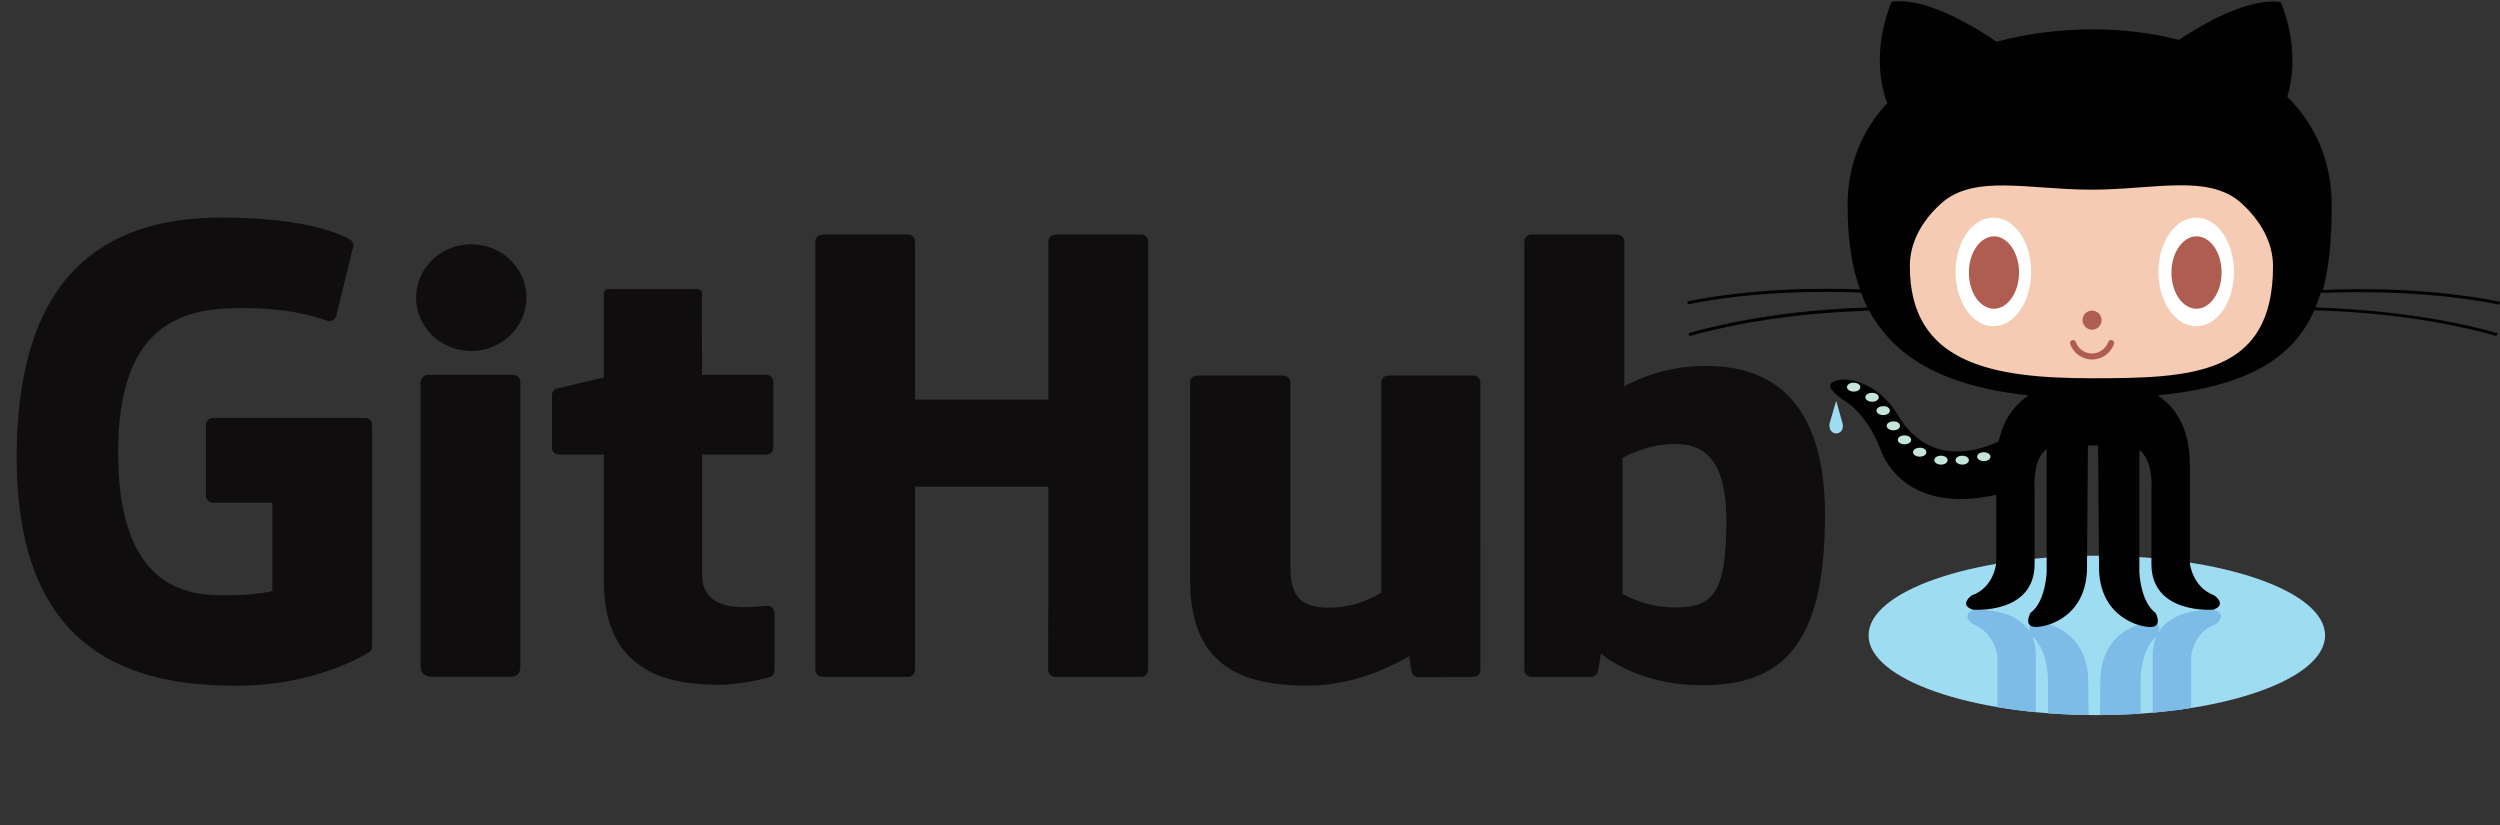 <?xml version="1.0" encoding="utf-8"?>
<!-- Generator: Adobe Illustrator 16.0.0, SVG Export Plug-In . SVG Version: 6.00 Build 0)  -->
<!DOCTYPE svg PUBLIC "-//W3C//DTD SVG 1.1//EN" "http://www.w3.org/Graphics/SVG/1.1/DTD/svg11.dtd">
<svg version="1.1" id="Layer_1" xmlns="http://www.w3.org/2000/svg" xmlns:xlink="http://www.w3.org/1999/xlink" x="0px" y="0px"
	 width="787.5px" height="260px" viewBox="-531.5 0 787.5 260" enable-background="new -531.5 0 787.5 260" xml:space="preserve">
<rect x="-531.5" y="0" width="787.5" height="260" fill="#333333" stroke="none"/>
<g>
	<path fill="#9EDCF2" d="M200.9,200.15c0,13.899-32.2,25.1-71.9,25.1s-71.9-11.3-71.9-25.1c0-13.9,32.2-25.101,71.9-25.101
		S200.9,186.25,200.9,200.15L200.9,200.15z"/>
	<g>
		<g>
			<defs>
				<path id="SVGID_1_" d="M98.1,245.15c1.6,7.5,5.5,11.899,9.4,14.5h41.1c5-3.4,10.101-9.801,10.101-21.801v-31
					c0,0,0.6-7.699,7.7-10.199c0,0,4.1-2.9-0.301-4.5c0,0-19.5-1.601-19.5,14.399v23.601c0,0,0.801,8.699-3.8,12.3v-29.2
					c0,0,0.3-9.3,5.101-12.8c0,0,3.199-5.7-3.801-4.2c0,0-13.399,1.9-14,17.6l-0.3,30h-3.2l-0.3-30c-0.6-15.6-14-17.6-14-17.6
					c-7-1.6-3.8,4.2-3.8,4.2c4.8,3.5,5.1,12.8,5.1,12.8v29.5c-4.6-3.3-3.8-12.6-3.8-12.6V206.55c0-16-19.5-14.399-19.5-14.399
					c-4.5,1.6-0.3,4.5-0.3,4.5c7,2.6,7.7,10.199,7.7,10.199v21.7L98.1,245.15z"/>
			</defs>
			<clipPath id="SVGID_2_">
				<use xlink:href="#SVGID_1_"  overflow="visible"/>
			</clipPath>
			<path clip-path="url(#SVGID_2_)" fill="#7DBCE7" d="M200.9,200.15c0,13.899-32.2,25.1-71.9,25.1s-71.9-11.3-71.9-25.1
				c0-13.9,32.2-25.101,71.9-25.101S200.9,186.25,200.9,200.15L200.9,200.15z"/>
		</g>
	</g>
	<path fill="#9EDCF2" d="M46.9,126.25l-2.1,7.2c0,0-0.5,2.6,1.9,3.1c2.6-0.1,2.4-2.5,2.2-3.2L46.9,126.25L46.9,126.25z"/>
	<path fill="#010101" d="M255.8,95.95l0.2-0.9c-21.1-4.2-42.7-4.3-55.8-3.7c2.1-7.7,2.8-16.7,2.8-26.6c0-14.3-5.4-25.7-14-34.3
		c1.5-4.9,3.5-15.8-2-29.7c0,0-9.8-3.1-32.1,11.8c-8.7-2.2-18-3.3-27.3-3.3c-10.2,0-20.5,1.3-30.2,3.9c-23-15.7-33.1-12.5-33.1-12.5
		c-6.6,16.5-2.5,28.8-1.3,31.8c-7.8,8.4-12.5,19.1-12.5,32.2c0,9.9,1.1,18.8,3.9,26.5c-13.2-0.5-34-0.3-54.4,3.8l0.2,0.9
		c20.4-4.1,41.4-4.2,54.5-3.7c0.6,1.6,1.3,3.2,2,4.7c-13,0.4-35.1,2.1-56.3,8.1l0.3,0.9c21.4-6,43.7-7.6,56.6-8
		c7.8,14.4,23,23.8,50.2,26.7c-3.9,2.6-7.8,7-9.4,14.5c-5.3,2.5-21.9,8.7-31.9-8.5c0,0-5.6-10.2-16.3-11c0,0-10.4-0.2-0.7,6.5
		c0,0,6.9,3.3,11.7,15.601c0,0,6.3,21,36.4,14.199v21.5c0,0-0.6,7.7-7.7,10.2c0,0-4.2,2.9,0.3,4.5c0,0,19.5,1.601,19.5-14.399
		V154.05c0,0-0.8-9.399,3.8-12.6v38.8c0,0-0.3,9.3-5.1,12.8c0,0-3.2,5.7,3.8,4.2c0,0,13.4-1.9,14-17.6l0.3-39.301h3.2l0.3,39.301
		c0.6,15.6,14,17.6,14,17.6c7,1.6,3.8-4.2,3.8-4.2c-4.8-3.5-5.1-12.8-5.1-12.8v-38.5c4.6,3.6,3.8,12.3,3.8,12.3v23.601
		c0,16,19.5,14.399,19.5,14.399c4.5-1.6,0.3-4.5,0.3-4.5c-7-2.6-7.7-10.2-7.7-10.2v-31c0-12.1-5.1-18.5-10.1-21.8
		c29-2.9,42.899-12.2,49.3-26.8c12.7,0.3,35.6,1.9,57.4,8.1l0.3-0.9c-21.7-6.1-44.4-7.7-57.3-8.1c0.6-1.5,1.1-3,1.6-4.6
		C212.9,91.75,234.6,91.75,255.8,95.95L255.8,95.95z"/>
	<path fill="#F5CCB3" d="M174.6,64.05c6.2,5.7,9.9,12.5,9.9,19.8c0,34.4-25.6,35.3-57.2,35.3c-31.6,0-57.2-4.8-57.2-35.3
		c0-7.3,3.6-14.1,9.8-19.7c10.3-9.4,27.7-4.4,47.4-4.4C147,59.75,164.3,54.65,174.6,64.05L174.6,64.05z"/>
	<path fill="#FFFFFF" d="M108.3,85.65c0,9.5-5.3,17.1-11.9,17.1s-11.9-7.7-11.9-17.1c0-9.5,5.3-17.1,11.9-17.1
		C103,68.45,108.3,76.15,108.3,85.65L108.3,85.65z"/>
	<path fill="#AF5C51" d="M104.5,85.85c0,6.3-3.6,11.4-7.9,11.4c-4.4,0-7.9-5.1-7.9-11.4c0-6.3,3.6-11.4,7.9-11.4
		C100.9,74.45,104.5,79.55,104.5,85.85L104.5,85.85z"/>
	<path fill="#FFFFFF" d="M172.2,85.65c0,9.5-5.3,17.1-11.9,17.1c-6.6,0-11.899-7.7-11.899-17.1c0-9.5,5.3-17.1,11.899-17.1
		C166.8,68.45,172.2,76.15,172.2,85.65L172.2,85.65z"/>
	<path fill="#AF5C51" d="M168.3,85.85c0,6.3-3.6,11.4-7.899,11.4c-4.4,0-7.9-5.1-7.9-11.4c0-6.3,3.6-11.4,7.9-11.4
		C164.8,74.45,168.3,79.55,168.3,85.85L168.3,85.85z"/>
	<path fill="#AF5C51" d="M130.5,100.85c0,1.6-1.3,3-3,3c-1.6,0-3-1.3-3-3c0-1.7,1.3-3,3-3C129.1,97.85,130.5,99.15,130.5,100.85
		L130.5,100.85z"/>
	<path fill="#AF5C51" d="M120.6,108.35c-0.2-0.5,0.1-1,0.6-1.2c0.5-0.2,1,0.1,1.2,0.6c0.8,2.2,2.8,3.6,5.1,3.6s4.3-1.5,5.1-3.6
		c0.2-0.5,0.7-0.8,1.2-0.6c0.5,0.2,0.8,0.7,0.601,1.2c-1,2.9-3.801,4.9-6.9,4.9C124.4,113.25,121.6,111.25,120.6,108.35
		L120.6,108.35z"/>
	<path fill="#C4E5D9" d="M54.5,121.95c0,0.8-0.9,1.4-2.1,1.4c-1.1,0-2.1-0.6-2.1-1.4c0-0.8,0.9-1.4,2.1-1.4
		C53.6,120.55,54.5,121.15,54.5,121.95L54.5,121.95z"/>
	<path fill="#C4E5D9" d="M60.3,125.15c0,0.8-0.9,1.4-2.1,1.4c-1.1,0-2.1-0.6-2.1-1.4c0-0.8,0.9-1.4,2.1-1.4
		C59.4,123.75,60.3,124.35,60.3,125.15L60.3,125.15z"/>
	<path fill="#C4E5D9" d="M63.8,129.35c0,0.8-0.9,1.4-2.1,1.4c-1.1,0-2.1-0.6-2.1-1.4c0-0.8,0.9-1.4,2.1-1.4
		C62.9,127.85,63.8,128.55,63.8,129.35L63.8,129.35z"/>
	<path fill="#C4E5D9" d="M67,134.15c0,0.8-0.9,1.399-2.1,1.399c-1.1,0-2.1-0.6-2.1-1.399c0-0.801,0.9-1.4,2.1-1.4
		C66.1,132.65,67,133.35,67,134.15L67,134.15z"/>
	<path fill="#C4E5D9" d="M70.5,138.55c0,0.8-0.9,1.4-2.1,1.4c-1.1,0-2.1-0.601-2.1-1.4s0.9-1.399,2.1-1.399
		C69.6,137.15,70.5,137.75,70.5,138.55L70.5,138.55z"/>
	<path fill="#C4E5D9" d="M75.3,142.45c0,0.8-0.9,1.399-2.1,1.399c-1.1,0-2.1-0.6-2.1-1.399s0.9-1.4,2.1-1.4
		C74.4,140.95,75.3,141.65,75.3,142.45L75.3,142.45z"/>
	<path fill="#C4E5D9" d="M82,144.95c0,0.8-0.9,1.399-2.1,1.399c-1.1,0-2.1-0.6-2.1-1.399s0.9-1.4,2.1-1.4
		C81.1,143.55,82,144.15,82,144.95L82,144.95z"/>
	<path fill="#C4E5D9" d="M88.7,144.95c0,0.8-0.9,1.399-2.1,1.399c-1.1,0-2.1-0.6-2.1-1.399s0.9-1.4,2.1-1.4
		C87.8,143.55,88.7,144.15,88.7,144.95L88.7,144.95z"/>
	<path fill="#C4E5D9" d="M95.5,143.85c0,0.801-0.9,1.4-2.1,1.4c-1.1,0-2.1-0.6-2.1-1.4c0-0.8,0.9-1.399,2.1-1.399
		C94.5,142.45,95.5,143.05,95.5,143.85L95.5,143.85z"/>
</g>
<g>
	<path fill="#0F0D0E" d="M-416.533,131.654h-47.867c-1.235,0-2.237,0.96-2.237,2.142v22.402c0,1.183,1.002,2.145,2.237,2.145h18.673
		v27.833c0,0-4.193,1.368-15.784,1.368c-13.676,0-32.78-4.783-32.78-44.997c0-40.222,19.893-45.515,38.569-45.515
		c16.167,0,23.132,2.725,27.563,4.038c1.393,0.408,2.681-0.92,2.681-2.101l5.339-21.646c0-0.554-0.195-1.22-0.854-1.672
		c-1.8-1.229-12.78-7.111-40.518-7.111c-31.955,0-64.733,13.014-64.733,75.574c0,62.563,37.528,71.887,69.152,71.887
		c26.185,0,42.07-10.712,42.07-10.712c0.654-0.346,0.725-1.222,0.725-1.622v-69.87
		C-414.297,132.614-415.298,131.654-416.533,131.654z"/>
	<path fill="#0F0D0E" d="M-169.848,76.036c0-1.192-0.987-2.154-2.222-2.154h-26.952c-1.23,0-2.231,0.962-2.231,2.154
		c0,0.005,0.006,49.858,0.006,49.858h-42.011V76.036c0-1.192-0.991-2.154-2.223-2.154h-26.951c-1.227,0-2.227,0.962-2.227,2.154
		V211.04c0,1.19,1,2.16,2.227,2.16h26.951c1.232,0,2.223-0.97,2.223-2.16v-57.747h42.011c0,0-0.073,57.742-0.073,57.747
		c0,1.19,1,2.16,2.233,2.16h27.015c1.234,0,2.222-0.97,2.224-2.16V76.036z"/>
	<g>
		<g>
			<path fill="#0F0D0E" d="M-365.674,93.751c0-9.29-7.78-16.797-17.38-16.797c-9.589,0-17.375,7.507-17.375,16.797
				c0,9.281,7.786,16.808,17.375,16.808C-373.454,110.559-365.674,103.032-365.674,93.751z"/>
			<path fill="#0F0D0E" d="M-367.601,182.562c0-3.46,0-62.319,0-62.319c0-1.184-0.997-2.15-2.23-2.15h-26.867
				c-1.232,0-2.335,1.216-2.335,2.399c0,0,0,74.989,0,89.284c0,2.623,1.708,3.403,3.918,3.403c0,0,11.467,0,24.207,0
				c2.656,0,3.307-1.248,3.307-3.446C-367.601,204.947-367.601,186.201-367.601,182.562z"/>
		</g>
	</g>
	<path fill="#0F0D0E" d="M-67.419,118.295h-26.745c-1.227,0-2.225,0.968-2.225,2.159v66.196c0,0-6.794,4.759-16.438,4.759
		c-9.643,0-12.203-4.188-12.203-13.228c0-9.051,0-57.728,0-57.728c0-1.19-0.997-2.159-2.225-2.159h-27.143
		c-1.226,0-2.229,0.968-2.229,2.159c0,0,0,35.251,0,62.098c0,26.849,15.632,33.418,37.136,33.418c17.641,0,31.865-9.33,31.865-9.33
		s0.678,4.916,0.983,5.499c0.307,0.581,1.105,1.169,1.969,1.169l17.268-0.073c1.226,0,2.229-0.969,2.229-2.155l-0.008-90.625
		C-65.187,119.264-66.187,118.295-67.419,118.295z"/>
	<path fill="#0F0D0E" d="M5.68,115.263c-15.19,0-25.522,6.488-25.522,6.488V76.036c0-1.192-0.995-2.154-2.224-2.154h-27.028
		c-1.229,0-2.228,0.962-2.228,2.154V211.04c0,1.19,0.999,2.16,2.231,2.16c0.002,0,18.747,0,18.752,0
		c0.845,0,1.483-0.417,1.956-1.147c0.466-0.725,1.139-6.225,1.139-6.225s11.052,10.025,31.974,10.025
		c24.562,0,38.648-11.927,38.648-53.539C43.378,120.7,20.881,115.263,5.68,115.263z M-4.869,191.327
		c-9.277-0.271-15.569-4.3-15.569-4.3v-42.753c0,0,6.208-3.642,13.824-4.293c9.631-0.825,18.912,1.959,18.912,23.951
		C12.297,187.125,8.108,191.702-4.869,191.327z"/>
	<path fill="#0F0D0E" d="M-290.14,118.081h-20.218c0,0-0.03-25.563-0.03-25.568c0-0.968-0.521-1.451-1.689-1.451h-27.55
		c-1.072,0-1.647,0.451-1.647,1.437v26.42c0,0-13.807,3.19-14.741,3.448c-0.929,0.258-1.613,1.08-1.613,2.058v16.603
		c0,1.193,0.996,2.157,2.229,2.157h14.125c0,0,0,17.365,0,39.941c0,29.667,21.74,32.582,36.408,32.582
		c6.703,0,14.721-2.061,16.045-2.529c0.8-0.28,1.266-1.074,1.266-1.935l0.022-18.266c0-1.189-1.05-2.154-2.234-2.154
		c-1.178,0-4.192,0.459-7.295,0.459c-9.93,0-13.295-4.42-13.295-10.143c0-5.716-0.001-37.956-0.001-37.956h20.219
		c1.232,0,2.23-0.964,2.23-2.157v-20.796C-287.909,119.039-288.907,118.081-290.14,118.081z"/>
</g>
</svg>
